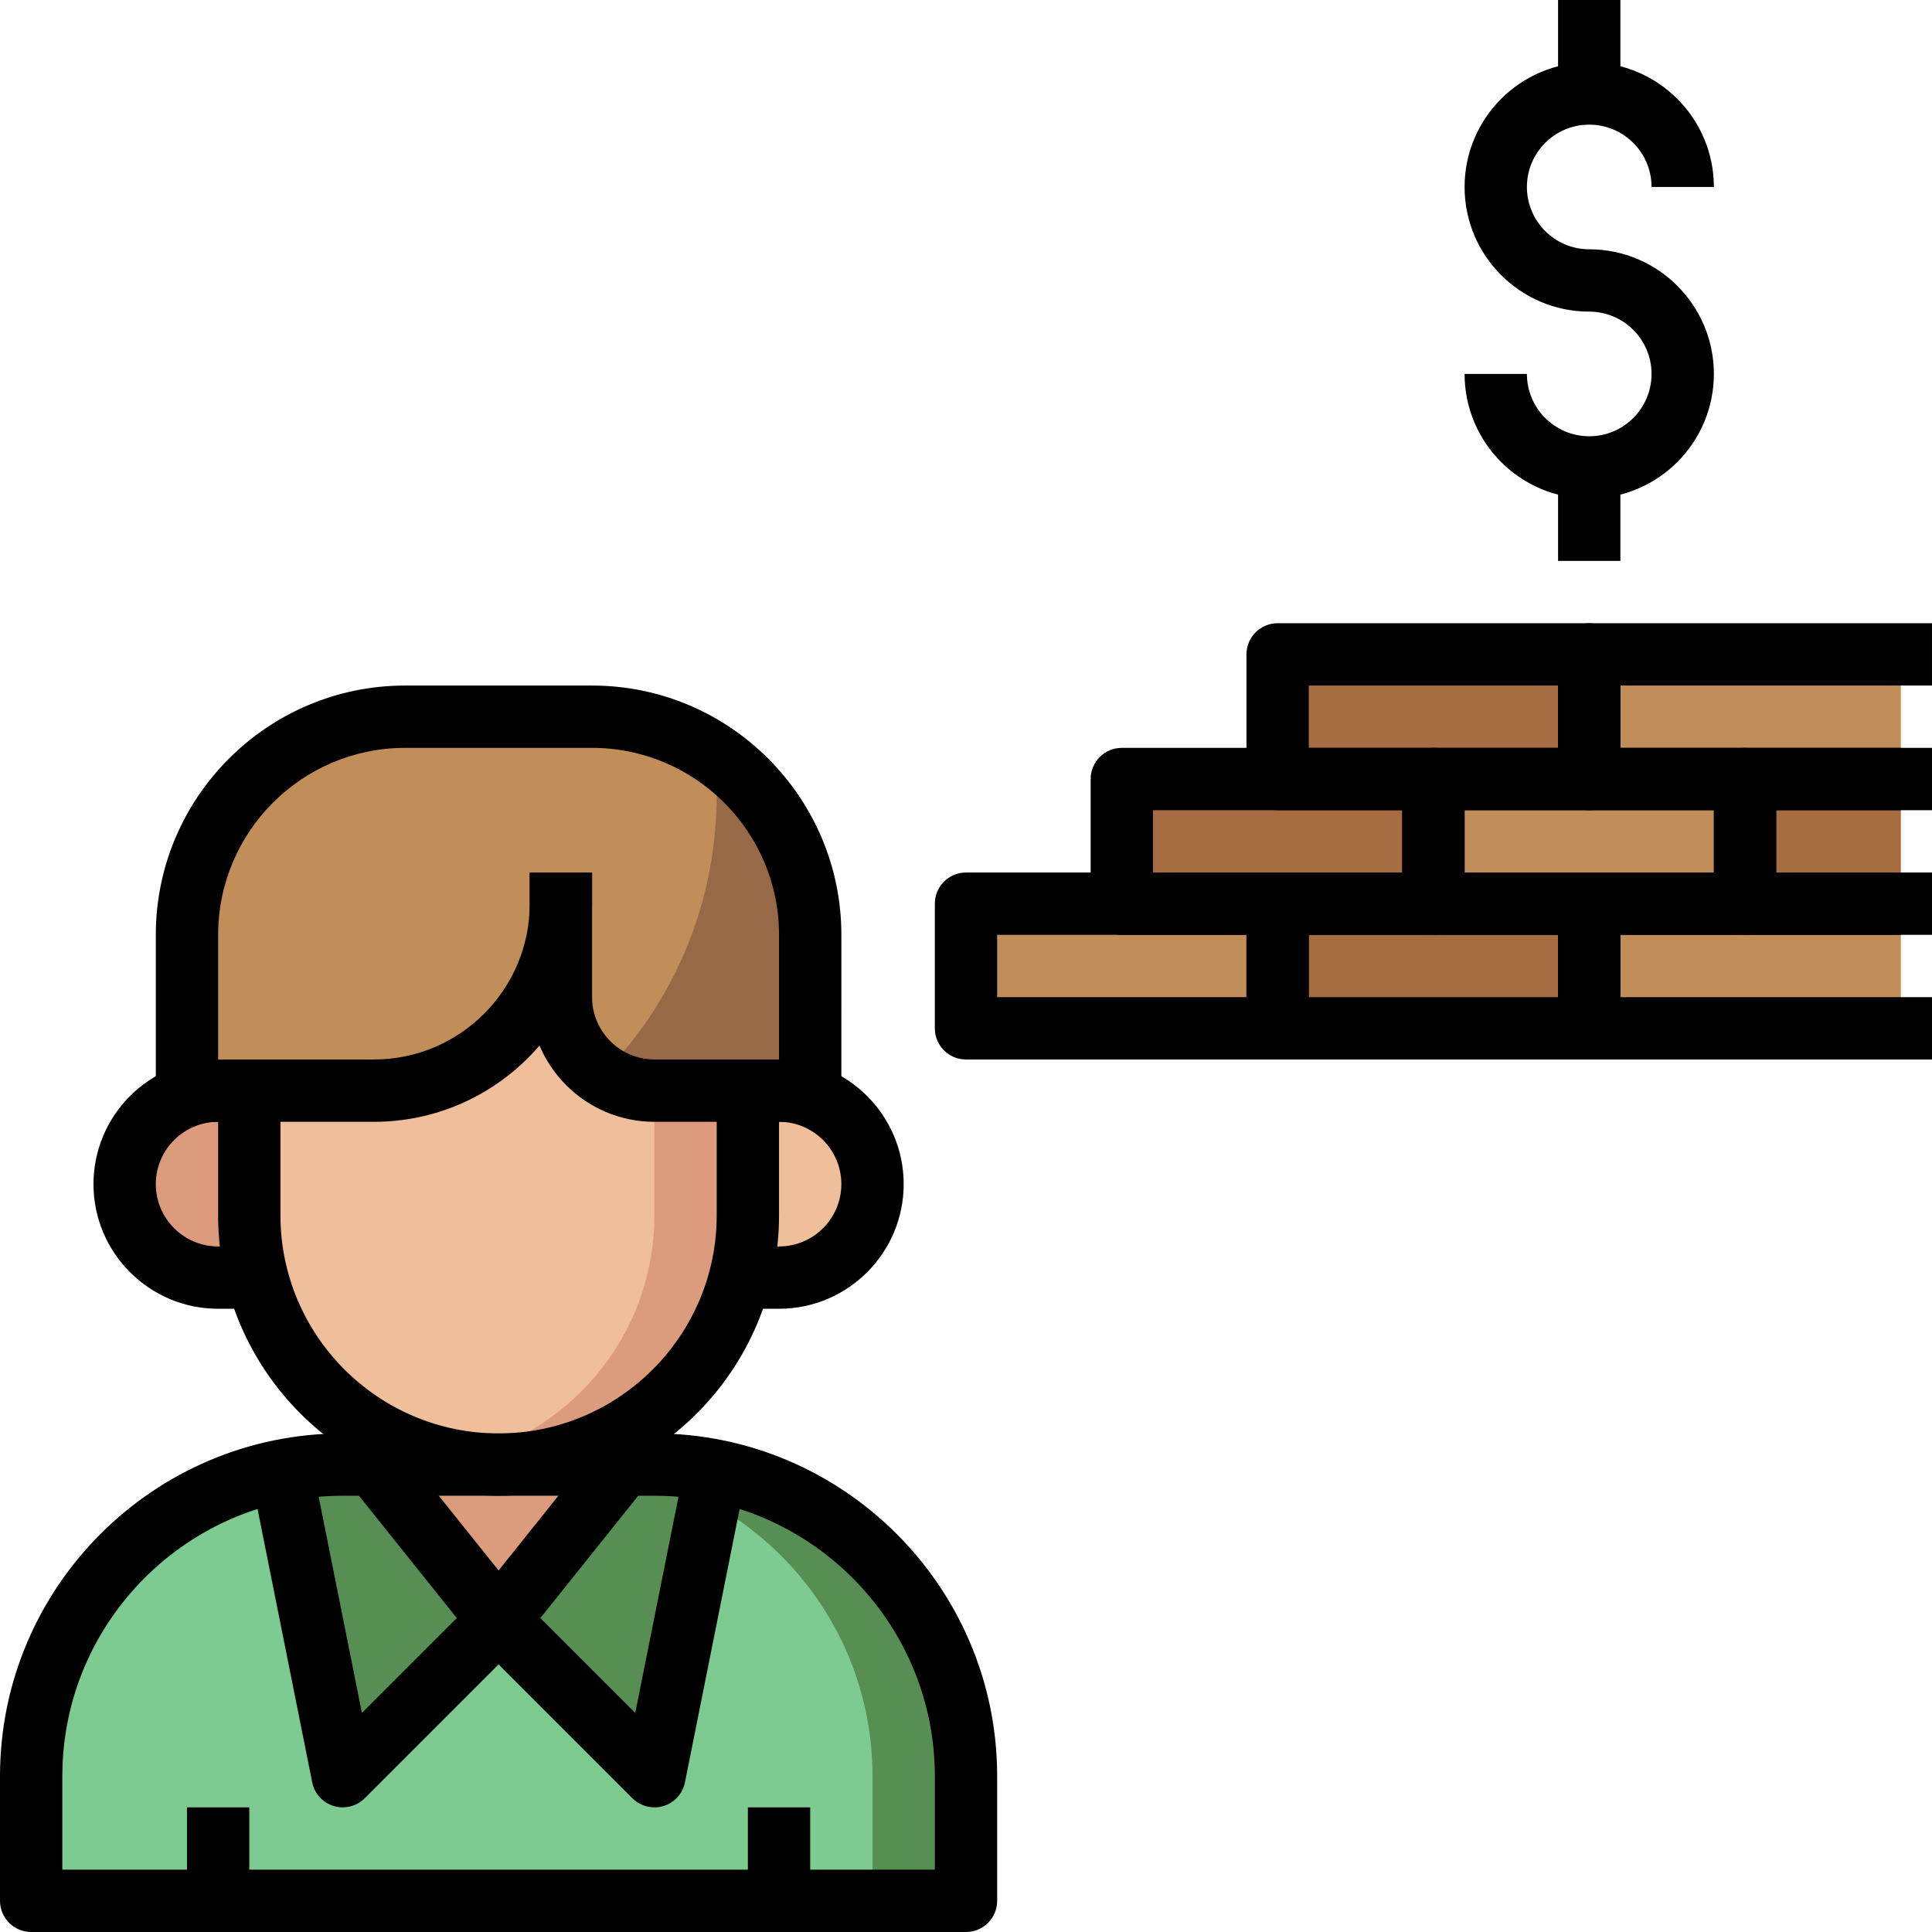 <svg height="496pt" viewBox="0 0 496 496" width="496pt" xmlns="http://www.w3.org/2000/svg"><path d="m288 200h80v32h-80zm0 0" fill="#a66d43"/><path d="m448 200h40v32h-40zm0 0" fill="#a66d43"/><path d="m328 168h80v32h-80zm0 0" fill="#a66d43"/><g fill="#c18e59"><path d="m408 168h80v32h-80zm0 0"/><path d="m248 232h80v32h-80zm0 0"/><path d="m408 232h80v32h-80zm0 0"/><path d="m368 200h80v32h-80zm0 0"/></g><path d="m328 232h80v32h-80zm0 0" fill="#a66d43"/><path d="m72 328h-16c-13.258 0-24-10.742-24-24s10.742-24 24-24h16" fill="#db9b7c"/><path d="m184 280h16c13.258 0 24 10.742 24 24s-10.742 24-24 24h-16" fill="#efbe9a"/><path d="m192 240v72c0 35.344-28.656 64-64 64s-64-28.656-64-64v-72" fill="#db9b7c"/><path d="m116 374.84c29.609-5.625 52-31.602 52-62.84v-80h-104v80c0 31.238 22.391 57.215 52 62.84zm0 0" fill="#efbe9a"/><path d="m248 488v-32c0-44.184-35.816-80-80-80h-80c-44.184 0-80 35.816-80 80v32" fill="#568e53"/><path d="m144 376h-56c-44.184 0-80 35.816-80 80v32h216v-32c0-44.184-35.816-80-80-80zm0 0" fill="#7ecb92"/><path d="m168 456 15.688-78.441c-5.07-1.008-10.32-1.559-15.688-1.559h-8l-32 40zm0 0" fill="#568e53"/><path d="m88 456 40-40-32-40h-8c-5.367 0-10.617.551-15.688 1.559zm0 0" fill="#568e53"/><path d="m96 376 32 40 32-40" fill="#db9b7c"/><path d="m144 224v8c0 26.512-21.488 48-48 48h-48v-40c0-30.93 25.07-56 56-56h48c30.93 0 56 25.07 56 56v40h-40c-13.258 0-24-10.742-24-24zm0 0" fill="#976947"/><path d="m183.496 193.703c-8.977-6.117-19.816-9.703-31.496-9.703h-48c-30.93 0-56 25.07-56 56v40h48c26.512 0 48-21.488 48-48v24c0 8.297 4.207 15.609 10.609 19.922 18.094-18.195 29.391-43.664 29.391-71.922 0-3.48-.176-6.91-.504-10.297zm0 0" fill="#c18e59"/><path d="m96 288h-48v-16h48c22.055 0 40-17.945 40-40v-8h16v8c0 30.879-25.121 56-56 56zm0 0"/><path d="m128 384c-39.695 0-72-32.305-72-72v-32h16v32c0 30.879 25.121 56 56 56s56-25.121 56-56v-32h16v32c0 39.695-32.305 72-72 72zm0 0"/><path d="m208 288h-40c-17.648 0-32-14.352-32-32v-32h16v32c0 8.824 7.176 16 16 16h40zm0 0"/><path d="m64 336h-8c-17.648 0-32-14.352-32-32s14.352-32 32-32h8v16h-8c-8.824 0-16 7.176-16 16s7.176 16 16 16h8zm0 0"/><path d="m200 336h-8v-16h8c8.824 0 16-7.176 16-16s-7.176-16-16-16h-8v-16h8c17.648 0 32 14.352 32 32s-14.352 32-32 32zm0 0"/><path d="m216 280h-16v-40c0-26.473-21.527-48-48-48h-48c-26.473 0-48 21.527-48 48v40h-16v-40c0-35.289 28.711-64 64-64h48c35.289 0 64 28.711 64 64zm0 0"/><path d="m248 496h-240c-4.414 0-8-3.586-8-8v-32c0-48.52 39.48-88 88-88h80c48.52 0 88 39.48 88 88v32c0 4.414-3.586 8-8 8zm-232-16h224v-24c0-39.695-32.305-72-72-72h-80c-39.695 0-72 32.305-72 72zm0 0"/><path d="m128 424c-2.434 0-4.727-1.105-6.246-3l-32-40 12.492-9.992 25.754 32.184 25.754-32.191 12.492 9.992-32 40c-1.52 1.902-3.812 3.008-6.246 3.008zm0 0"/><path d="m88 464c-.777 0-1.551-.113-2.32-.344-2.824-.855-4.953-3.191-5.527-6.09l-16-80 15.688-3.141 13.07 65.344 29.434-29.434 11.312 11.312-40 40c-1.52 1.527-3.566 2.352-5.656 2.352zm0 0"/><path d="m168 464c-2.09 0-4.137-.824-5.656-2.344l-40-40 11.312-11.312 29.434 29.434 13.07-65.344 15.688 3.141-16 80c-.574 2.891-2.703 5.234-5.527 6.09-.77.223-1.543.336-2.32.336zm0 0"/><path d="m192 464h16v24h-16zm0 0"/><path d="m48 464h16v24h-16zm0 0"/><path d="m408 128c-17.648 0-32-14.352-32-32h16c0 8.824 7.176 16 16 16s16-7.176 16-16-7.176-16-16-16c-17.648 0-32-14.352-32-32s14.352-32 32-32 32 14.352 32 32h-16c0-8.824-7.176-16-16-16s-16 7.176-16 16 7.176 16 16 16c17.648 0 32 14.352 32 32s-14.352 32-32 32zm0 0"/><path d="m400 0h16v24h-16zm0 0"/><path d="m400 120h16v24h-16zm0 0"/><path d="m496 272h-88c-4.414 0-8-3.586-8-8v-32c0-4.414 3.586-8 8-8h80v16h-72v16h80zm0 0"/><path d="m496 240h-48c-4.414 0-8-3.586-8-8v-32c0-4.414 3.586-8 8-8h48v16h-40v16h40zm0 0"/><path d="m408 272h-80c-4.414 0-8-3.586-8-8v-32c0-4.414 3.586-8 8-8h80c4.414 0 8 3.586 8 8v32c0 4.414-3.586 8-8 8zm-72-16h64v-16h-64zm0 0"/><path d="m368 240h-80c-4.414 0-8-3.586-8-8v-32c0-4.414 3.586-8 8-8h80c4.414 0 8 3.586 8 8v32c0 4.414-3.586 8-8 8zm-72-16h64v-16h-64zm0 0"/><path d="m448 240h-80c-4.414 0-8-3.586-8-8v-32c0-4.414 3.586-8 8-8h80c4.414 0 8 3.586 8 8v32c0 4.414-3.586 8-8 8zm-72-16h64v-16h-64zm0 0"/><path d="m488 208h-80c-4.414 0-8-3.586-8-8v-32c0-4.414 3.586-8 8-8h88v16h-80v16h72zm0 0"/><path d="m408 208h-80c-4.414 0-8-3.586-8-8v-32c0-4.414 3.586-8 8-8h80c4.414 0 8 3.586 8 8v32c0 4.414-3.586 8-8 8zm-72-16h64v-16h-64zm0 0"/><path d="m328 272h-80c-4.414 0-8-3.586-8-8v-32c0-4.414 3.586-8 8-8h80c4.414 0 8 3.586 8 8v32c0 4.414-3.586 8-8 8zm-72-16h64v-16h-64zm0 0"/></svg>